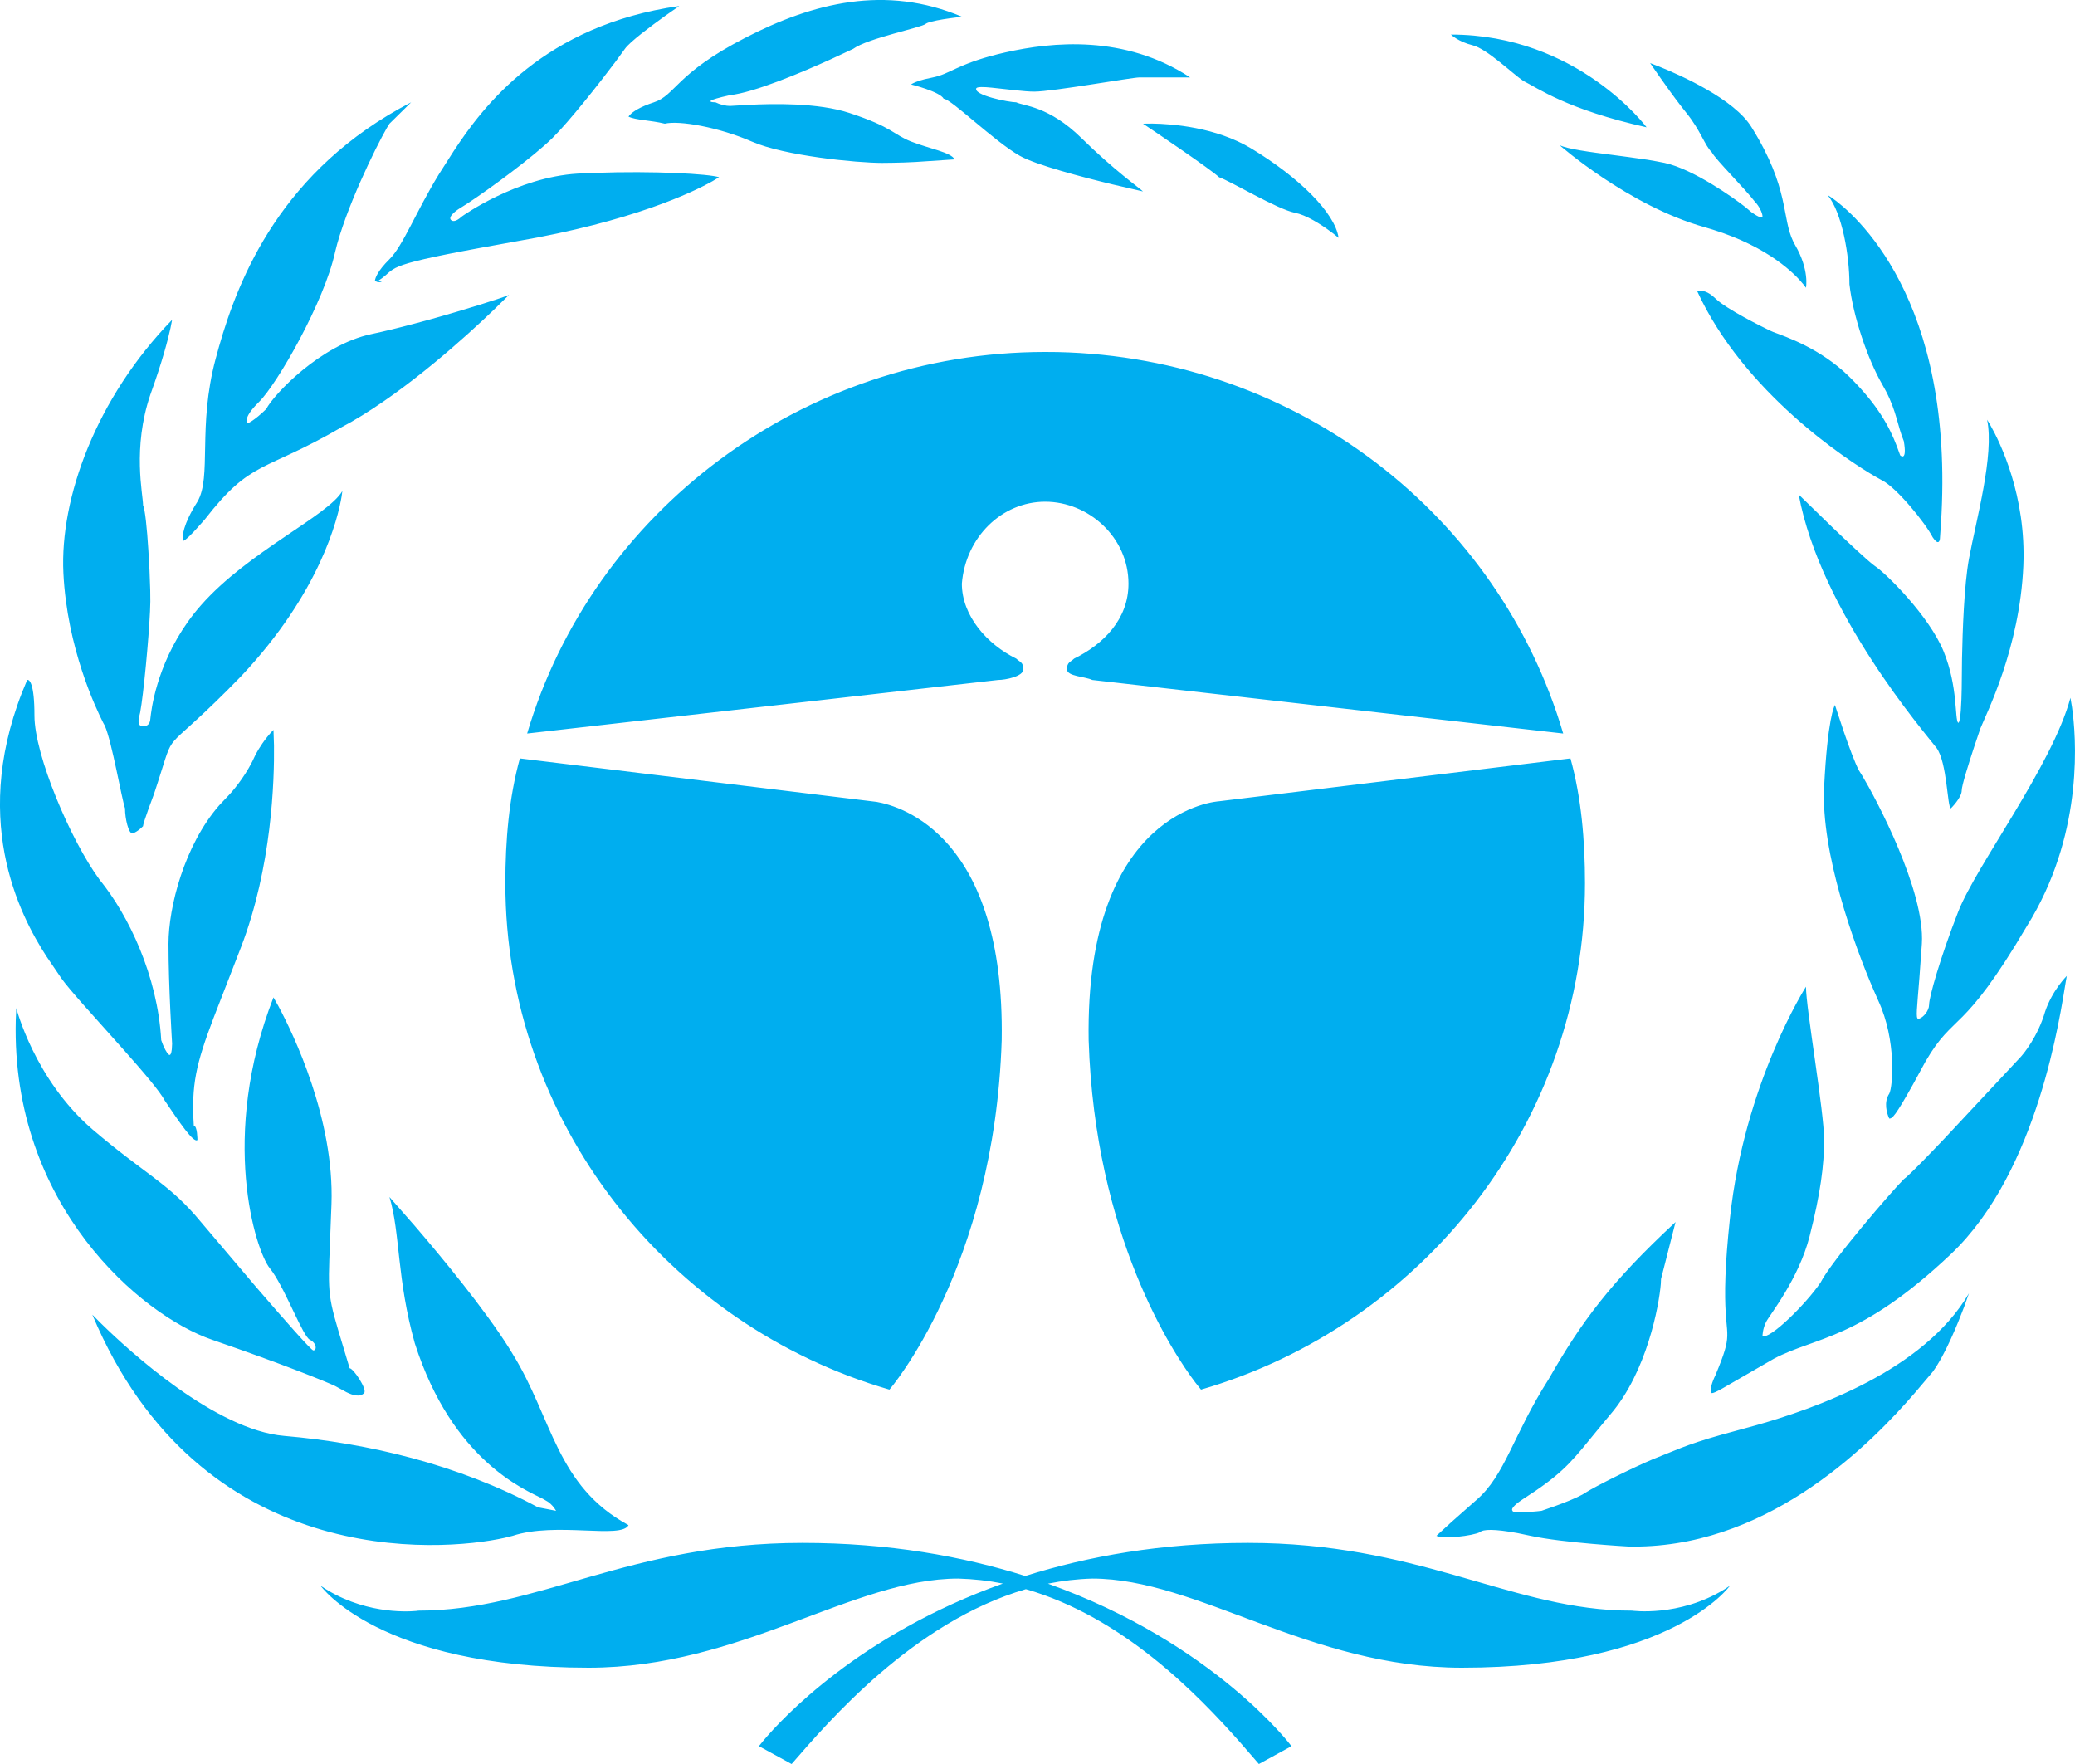 
<svg width="20px" height="17px" viewBox="0 0 20 17" version="1.1" xmlns="http://www.w3.org/2000/svg" xmlns:xlink="http://www.w3.org/1999/xlink">
    <g id="Page-1" stroke="none" stroke-width="1" fill="none" fill-rule="evenodd">
        <path d="M12.029,14.869 C13.646,14.869 14.515,15.477 15.608,15.52 L15.731,15.522 C15.731,15.522 16.18,15.585 16.617,15.319 L16.674,15.282 C16.674,15.282 16.115,16.072 14.09,16.072 C12.623,16.072 11.541,15.213 10.528,15.213 C10.382,15.217 10.24,15.234 10.101,15.262 C11.704,15.834 12.448,16.828 12.448,16.828 L12.134,17 L11.949,16.787 C11.539,16.324 10.822,15.584 9.888,15.315 C8.804,15.631 7.982,16.595 7.63,17 L7.315,16.828 L7.357,16.776 C7.535,16.565 8.28,15.755 9.666,15.261 C9.527,15.233 9.383,15.217 9.236,15.213 C8.223,15.213 7.141,16.072 5.674,16.072 C3.649,16.072 3.09,15.282 3.09,15.282 C3.487,15.552 3.909,15.534 4.01,15.525 L4.033,15.522 C5.185,15.522 6.058,14.869 7.734,14.869 C8.565,14.869 9.279,14.998 9.882,15.188 C10.485,14.998 11.199,14.869 12.029,14.869 Z M16.15,11.777 L16.01,12.326 L16.008,12.372 C15.991,12.582 15.873,13.223 15.521,13.632 L15.404,13.773 C15.175,14.052 15.096,14.166 14.792,14.373 L14.681,14.446 C14.632,14.478 14.554,14.536 14.579,14.56 C14.579,14.594 14.858,14.56 14.858,14.56 L14.99,14.514 C15.076,14.483 15.185,14.44 15.251,14.404 L15.277,14.388 C15.374,14.325 15.738,14.144 15.931,14.063 L16.202,13.954 C16.3,13.916 16.42,13.875 16.595,13.826 L16.931,13.734 C17.486,13.576 18.539,13.213 18.978,12.464 L18.932,12.593 C18.868,12.762 18.749,13.055 18.629,13.22 L18.456,13.424 C18.054,13.889 17.095,14.877 15.805,14.904 L15.696,14.904 C15.696,14.904 15.067,14.869 14.753,14.801 L14.629,14.775 C14.401,14.733 14.294,14.737 14.264,14.766 C14.194,14.801 13.915,14.835 13.845,14.801 L13.99,14.668 C14.047,14.617 14.125,14.549 14.229,14.457 C14.509,14.216 14.579,13.838 14.928,13.289 C15.242,12.739 15.521,12.361 16.15,11.777 Z M3.754,11.536 L3.997,11.813 C4.259,12.118 4.67,12.615 4.907,12.992 L4.941,13.048 C5.325,13.667 5.36,14.32 6.058,14.698 C5.989,14.835 5.36,14.663 4.941,14.801 L4.865,14.82 C4.236,14.96 1.925,15.134 0.89,12.67 L0.976,12.756 C1.242,13.017 2.076,13.782 2.741,13.838 C3.544,13.907 4.417,14.113 5.185,14.526 L5.36,14.56 L5.351,14.546 C5.34,14.528 5.317,14.498 5.283,14.474 L5.232,14.444 C5.066,14.359 4.361,14.081 3.998,12.945 C3.824,12.326 3.858,11.88 3.754,11.536 Z M2.636,9.612 L2.685,9.699 C2.826,9.963 3.224,10.784 3.195,11.605 L3.174,12.143 C3.16,12.547 3.184,12.56 3.37,13.186 C3.405,13.186 3.544,13.392 3.509,13.426 C3.467,13.467 3.4,13.447 3.338,13.416 L3.23,13.357 C3.16,13.323 2.741,13.151 2.043,12.911 C1.359,12.675 0.107,11.617 0.152,9.832 L0.157,9.715 C0.157,9.715 0.332,10.402 0.89,10.883 C1.383,11.304 1.598,11.389 1.883,11.713 L2.464,12.398 C2.74,12.718 3,13.014 3.02,13.014 C3.055,13.014 3.055,12.945 2.986,12.911 C2.92,12.878 2.762,12.454 2.628,12.259 L2.601,12.223 C2.462,12.052 2.113,10.952 2.636,9.612 Z M19.921,9.405 L19.912,9.456 C19.858,9.774 19.648,11.287 18.804,12.086 C17.925,12.917 17.504,12.88 17.098,13.094 L16.599,13.382 C16.541,13.414 16.514,13.426 16.499,13.426 C16.464,13.392 16.534,13.254 16.534,13.254 C16.709,12.835 16.633,12.911 16.628,12.505 L16.628,12.41 L16.631,12.298 C16.636,12.157 16.649,11.977 16.674,11.742 C16.813,10.436 17.407,9.509 17.407,9.509 C17.407,9.715 17.582,10.711 17.582,10.986 C17.582,11.227 17.547,11.502 17.442,11.914 C17.337,12.326 17.058,12.67 17.023,12.739 C16.988,12.808 16.988,12.876 16.988,12.876 C17.058,12.911 17.407,12.567 17.547,12.361 C17.651,12.155 18.245,11.467 18.35,11.364 L18.376,11.343 C18.44,11.286 18.582,11.14 18.744,10.97 L19.467,10.196 C19.502,10.161 19.642,9.99 19.712,9.749 C19.781,9.543 19.921,9.405 19.921,9.405 Z M15.137,7.309 C15.242,7.687 15.277,8.1 15.277,8.512 C15.277,10.814 13.706,12.773 11.576,13.392 L11.521,13.323 C11.31,13.044 10.553,11.915 10.493,10.024 C10.458,7.79 11.75,7.722 11.75,7.722 L15.137,7.309 Z M5.011,7.309 L8.45,7.728 C8.69,7.77 9.686,8.06 9.655,10.024 C9.585,12.223 8.573,13.392 8.573,13.392 C6.442,12.773 4.871,10.814 4.871,8.512 C4.871,8.1 4.906,7.687 5.011,7.309 Z M0.332,6.897 C0.332,7.275 0.681,8.1 0.96,8.478 C1.24,8.821 1.519,9.405 1.554,10.024 L1.57,10.067 C1.584,10.1 1.604,10.142 1.624,10.161 C1.643,10.181 1.652,10.147 1.656,10.113 L1.659,10.058 C1.659,10.058 1.624,9.509 1.624,9.096 C1.624,8.742 1.777,8.146 2.113,7.761 L2.215,7.653 C2.271,7.591 2.385,7.451 2.462,7.275 L2.47,7.26 C2.491,7.221 2.553,7.117 2.636,7.034 L2.641,7.184 C2.645,7.518 2.621,8.355 2.322,9.131 L2.058,9.811 C1.889,10.256 1.843,10.456 1.868,10.849 C1.903,10.849 1.903,10.986 1.903,10.986 C1.868,11.021 1.728,10.814 1.589,10.608 C1.545,10.522 1.378,10.326 1.191,10.116 L0.797,9.675 C0.703,9.568 0.627,9.479 0.59,9.426 L0.448,9.217 C0.187,8.815 -0.306,7.865 0.262,6.553 L0.267,6.552 C0.282,6.553 0.332,6.579 0.332,6.897 Z M19.956,6.725 L19.971,6.814 C20.011,7.093 20.085,7.984 19.583,8.848 L19.537,8.924 C18.908,9.99 18.839,9.749 18.559,10.23 L18.439,10.45 C18.268,10.756 18.239,10.78 18.21,10.78 L18.204,10.767 C18.189,10.731 18.153,10.624 18.21,10.539 C18.245,10.471 18.28,10.024 18.105,9.646 L18.058,9.539 C17.87,9.104 17.55,8.214 17.582,7.584 C17.615,6.923 17.681,6.803 17.686,6.794 L17.773,7.055 C17.821,7.195 17.879,7.352 17.917,7.424 L17.952,7.48 C18.075,7.685 18.557,8.584 18.524,9.096 L18.5,9.427 C18.477,9.718 18.463,9.818 18.489,9.818 C18.52,9.818 18.577,9.765 18.591,9.706 L18.594,9.68 C18.594,9.612 18.699,9.234 18.874,8.787 C19.048,8.34 19.781,7.378 19.956,6.725 Z M1.659,3.082 L1.643,3.163 C1.62,3.269 1.565,3.483 1.449,3.804 C1.274,4.32 1.379,4.766 1.379,4.869 C1.398,4.906 1.417,5.093 1.43,5.301 L1.441,5.495 L1.448,5.689 C1.449,5.728 1.449,5.765 1.449,5.797 L1.446,5.891 C1.434,6.154 1.383,6.697 1.351,6.866 L1.34,6.913 C1.333,6.942 1.327,7 1.379,7 C1.429,7 1.443,6.965 1.447,6.945 L1.455,6.879 C1.475,6.725 1.565,6.255 1.938,5.832 C2.392,5.316 3.16,4.972 3.3,4.732 L3.292,4.788 C3.258,4.989 3.09,5.705 2.322,6.519 L2.189,6.654 C1.551,7.29 1.693,7.012 1.521,7.54 L1.484,7.653 C1.484,7.653 1.379,7.928 1.379,7.962 C1.309,8.031 1.274,8.031 1.274,8.031 C1.24,8.031 1.205,7.893 1.205,7.79 C1.172,7.694 1.079,7.149 1.01,6.993 L0.995,6.966 C0.925,6.828 0.646,6.244 0.611,5.522 C0.576,4.801 0.925,3.838 1.659,3.082 Z M19.153,4.045 L19.185,4.099 C19.277,4.261 19.531,4.776 19.502,5.454 C19.468,6.247 19.144,6.881 19.088,7.02 L19.028,7.198 C18.975,7.359 18.908,7.571 18.908,7.619 C18.908,7.687 18.804,7.79 18.804,7.79 C18.769,7.79 18.769,7.344 18.664,7.206 C18.559,7.069 17.547,5.9 17.337,4.766 L17.664,5.084 C17.819,5.233 17.985,5.388 18.053,5.441 L18.07,5.454 C18.175,5.522 18.594,5.935 18.734,6.278 C18.874,6.622 18.839,6.931 18.874,6.966 C18.899,6.966 18.906,6.754 18.908,6.634 L18.911,6.347 C18.916,6.087 18.931,5.641 18.978,5.385 C19.048,5.007 19.223,4.388 19.153,4.045 Z M10.074,3.392 L10.194,3.393 C12.516,3.444 14.45,4.974 15.067,7.069 L10.528,6.553 C10.458,6.519 10.284,6.519 10.284,6.45 C10.284,6.381 10.318,6.381 10.353,6.347 C10.633,6.21 10.877,5.969 10.877,5.625 C10.877,5.179 10.493,4.835 10.074,4.835 C9.655,4.835 9.306,5.179 9.271,5.625 C9.271,5.935 9.515,6.21 9.795,6.347 C9.83,6.381 9.864,6.381 9.864,6.45 C9.864,6.519 9.69,6.553 9.62,6.553 L5.081,7.069 C5.709,4.938 7.734,3.392 10.074,3.392 Z M17.616,1.88 L17.655,1.905 C17.864,2.052 18.848,2.867 18.708,5.049 L18.698,5.193 C18.695,5.217 18.681,5.256 18.629,5.179 C18.559,5.041 18.28,4.698 18.14,4.629 L18.081,4.596 C17.802,4.436 16.805,3.779 16.359,2.807 L16.367,2.805 C16.386,2.8 16.437,2.795 16.507,2.852 L16.534,2.876 C16.639,2.979 16.988,3.151 17.058,3.185 L17.092,3.2 C17.212,3.245 17.547,3.357 17.826,3.632 C18.095,3.897 18.211,4.112 18.282,4.298 L18.315,4.388 C18.315,4.388 18.385,4.457 18.35,4.251 C18.287,4.096 18.281,3.969 18.178,3.77 L18.14,3.701 C18.001,3.46 17.861,3.048 17.826,2.739 C17.826,2.464 17.756,2.051 17.616,1.88 Z M3.963,0.986 L3.754,1.192 L3.728,1.234 C3.622,1.418 3.325,2.023 3.23,2.429 C3.125,2.911 2.671,3.701 2.497,3.873 C2.322,4.045 2.392,4.079 2.392,4.079 L2.43,4.056 C2.461,4.035 2.508,3.999 2.566,3.942 C2.636,3.804 3.09,3.323 3.579,3.22 C3.701,3.194 3.841,3.16 3.983,3.122 L4.125,3.084 C4.503,2.979 4.859,2.865 4.906,2.842 L4.756,2.989 C4.495,3.24 3.931,3.752 3.386,4.066 L3.3,4.113 C2.532,4.56 2.427,4.423 1.973,5.007 L1.909,5.079 C1.856,5.139 1.784,5.213 1.763,5.213 L1.761,5.202 C1.758,5.168 1.761,5.058 1.903,4.835 C2.043,4.594 1.903,4.113 2.078,3.46 L2.111,3.34 C2.301,2.676 2.714,1.633 3.963,0.986 Z M15.905,0.608 L15.993,0.642 C16.201,0.726 16.717,0.955 16.883,1.227 C17.251,1.818 17.171,2.096 17.285,2.329 L17.302,2.361 C17.442,2.601 17.407,2.773 17.407,2.773 L17.38,2.738 C17.303,2.643 17.051,2.382 16.509,2.213 L16.429,2.189 C15.696,1.983 15.032,1.399 15.032,1.399 C15.111,1.437 15.322,1.465 15.548,1.494 L15.699,1.514 L15.882,1.54 C15.941,1.55 15.996,1.56 16.045,1.57 C16.324,1.631 16.714,1.91 16.822,1.995 L16.88,2.044 C16.925,2.077 16.988,2.113 16.988,2.086 C16.988,2.051 16.953,1.983 16.918,1.948 C16.813,1.811 16.534,1.536 16.499,1.467 C16.429,1.399 16.394,1.261 16.255,1.089 L16.2,1.019 C16.066,0.845 15.905,0.608 15.905,0.608 Z M6.547,0.058 L6.414,0.151 C6.275,0.251 6.069,0.404 6.023,0.471 L5.931,0.597 C5.778,0.801 5.488,1.169 5.325,1.33 C5.143,1.509 4.726,1.816 4.504,1.962 L4.417,2.017 C4.417,2.017 4.312,2.086 4.347,2.12 C4.369,2.142 4.405,2.123 4.428,2.106 L4.452,2.086 C4.452,2.086 4.976,1.708 5.569,1.673 L5.733,1.666 C6.303,1.645 6.836,1.676 6.931,1.708 L6.866,1.747 C6.682,1.85 6.101,2.133 4.976,2.326 L4.629,2.389 C3.656,2.568 3.839,2.58 3.649,2.704 C3.719,2.704 3.649,2.739 3.614,2.704 L3.615,2.699 C3.618,2.68 3.637,2.613 3.754,2.498 C3.884,2.37 4.014,2.032 4.23,1.68 L4.371,1.459 C4.657,1.022 5.244,0.242 6.547,0.058 Z M12.064,1.433 C12.518,1.708 12.868,2.051 12.902,2.292 L12.85,2.25 C12.777,2.194 12.639,2.098 12.522,2.061 L12.483,2.051 C12.309,2.017 11.855,1.742 11.75,1.708 C11.68,1.639 11.122,1.261 11.017,1.192 L11.109,1.191 C11.294,1.194 11.719,1.224 12.064,1.433 Z M11.471,0.746 L10.982,0.746 C10.912,0.746 10.144,0.883 9.969,0.883 C9.919,0.883 9.855,0.877 9.788,0.87 L9.56,0.845 C9.483,0.837 9.424,0.836 9.411,0.849 C9.376,0.917 9.725,0.986 9.795,0.986 C9.864,1.021 10.109,1.021 10.423,1.33 C10.737,1.639 10.982,1.811 11.017,1.845 L10.727,1.778 C10.429,1.706 9.986,1.59 9.83,1.502 C9.585,1.364 9.166,0.952 9.096,0.952 C9.061,0.883 8.782,0.814 8.782,0.814 L8.792,0.807 C8.807,0.799 8.84,0.782 8.91,0.764 L8.992,0.746 C9.156,0.713 9.227,0.62 9.614,0.523 L9.69,0.505 C10.144,0.402 10.842,0.333 11.471,0.746 Z M9.271,0.161 L9.15,0.177 C9.071,0.188 8.975,0.205 8.936,0.222 L8.922,0.23 C8.887,0.265 8.363,0.368 8.223,0.471 L8.008,0.571 C7.727,0.699 7.268,0.892 7.036,0.917 C6.805,0.968 6.838,0.981 6.872,0.985 L6.896,0.986 L6.929,1 C6.956,1.009 6.996,1.021 7.036,1.021 L7.209,1.011 C7.45,0.998 7.884,0.989 8.188,1.089 C8.607,1.227 8.607,1.295 8.782,1.364 C8.957,1.433 9.166,1.467 9.201,1.536 L8.826,1.561 L8.716,1.566 C8.642,1.568 8.568,1.57 8.503,1.57 C8.258,1.57 7.56,1.502 7.246,1.364 C6.931,1.227 6.547,1.158 6.408,1.192 C6.268,1.158 6.128,1.158 6.058,1.124 L6.066,1.113 C6.082,1.094 6.13,1.049 6.257,1.002 L6.303,0.986 C6.512,0.917 6.512,0.711 7.176,0.368 C7.839,0.024 8.538,-0.148 9.271,0.161 Z M13.985,0.333 C15.207,0.333 15.871,1.227 15.871,1.227 C15.102,1.055 14.823,0.849 14.683,0.78 C14.579,0.711 14.334,0.471 14.194,0.436 C14.055,0.402 13.985,0.333 13.985,0.333 Z" id="Shape" fill="#00AEEF" fill-rule="nonzero"></path>
    </g>
</svg>
